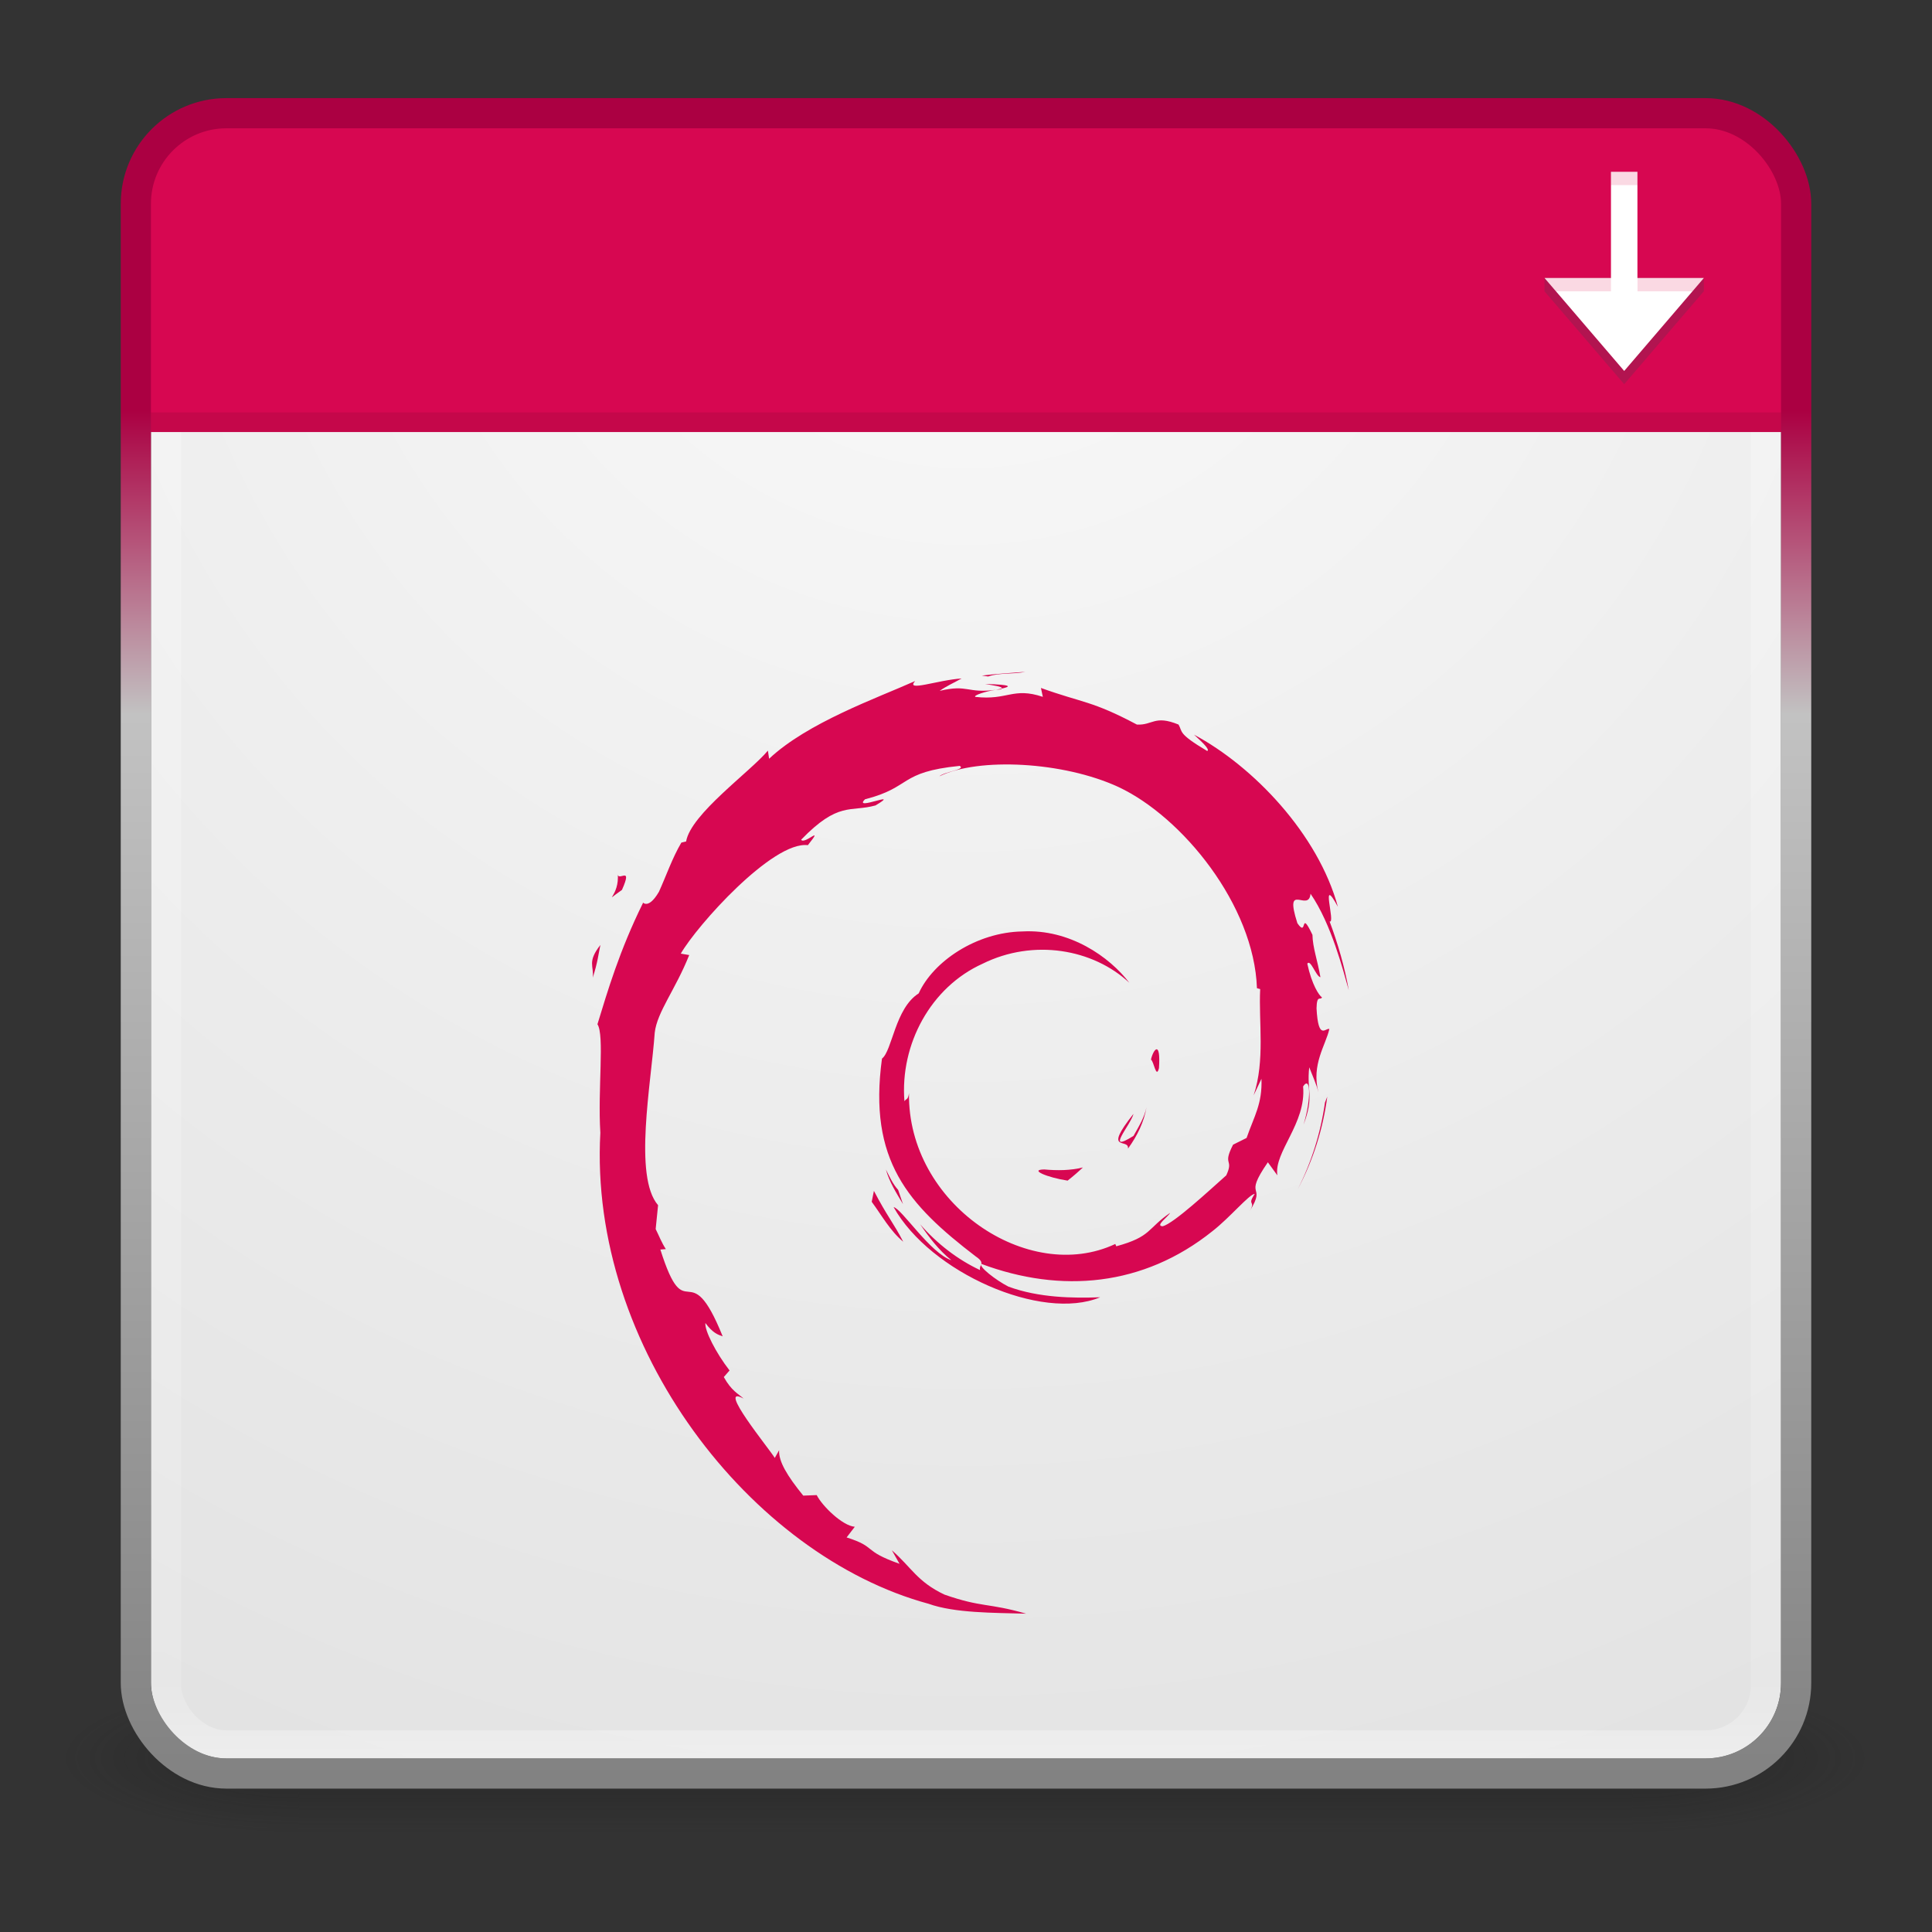 <svg xmlns="http://www.w3.org/2000/svg" xmlns:svg="http://www.w3.org/2000/svg" xmlns:xlink="http://www.w3.org/1999/xlink" id="svg13986" width="32" height="32" version="1.1"><rect width="100%" height="100%" fill="#333333" stroke="none"/><defs id="defs13988"><linearGradient id="linearGradient4431"><stop style="stop-color:#828282;stop-opacity:1" id="stop4579" offset="0"/><stop id="stop4585" offset=".778" style="stop-color:#c2c2c2;stop-opacity:1"/><stop style="stop-color:#ab0042;stop-opacity:1" id="stop4581" offset="1"/></linearGradient><linearGradient id="linearGradient4583"><stop id="stop4433" offset="0" style="stop-color:#828282;stop-opacity:1"/><stop id="stop4435" offset="1" style="stop-color:#cecece;stop-opacity:1"/></linearGradient><linearGradient id="linearGradient27416-1-2"><stop style="stop-color:#55c1ec;stop-opacity:1" id="stop27420-2-0" offset="0"/><stop style="stop-color:#3689e6;stop-opacity:1" id="stop27422-3-5" offset="1"/></linearGradient><linearGradient id="linearGradient3924-2-2-5-8"><stop style="stop-color:#fff;stop-opacity:1" id="stop3926-9-4-9-6" offset="0"/><stop style="stop-color:#fff;stop-opacity:.235" id="stop3928-9-8-6-5" offset=".063"/><stop style="stop-color:#fff;stop-opacity:.157" id="stop3930-3-5-1-7" offset=".951"/><stop style="stop-color:#fff;stop-opacity:.392" id="stop3932-8-0-4-8" offset="1"/></linearGradient><radialGradient id="radialGradient3337-2-2" cx="4.993" cy="43.5" r="2.5" fx="4.993" fy="43.5" gradientTransform="matrix(2.004,0,0,1.4,27.988,-17.4)" gradientUnits="userSpaceOnUse" xlink:href="#linearGradient3688-166-749-4-0-3-8"/><linearGradient id="linearGradient3688-166-749-4-0-3-8"><stop style="stop-color:#181818;stop-opacity:1" id="stop2883-4-0-1-8" offset="0"/><stop style="stop-color:#181818;stop-opacity:0" id="stop2885-9-2-9-6" offset="1"/></linearGradient><radialGradient id="radialGradient3339-1-4" cx="4.993" cy="43.5" r="2.5" fx="4.993" fy="43.5" gradientTransform="matrix(2.004,0,0,1.4,-20.012,-104.4)" gradientUnits="userSpaceOnUse" xlink:href="#linearGradient3688-464-309-9-2-4-2"/><linearGradient id="linearGradient3688-464-309-9-2-4-2"><stop style="stop-color:#181818;stop-opacity:1" id="stop2889-7-9-6-9" offset="0"/><stop style="stop-color:#181818;stop-opacity:0" id="stop2891-6-6-1-7" offset="1"/></linearGradient><linearGradient id="linearGradient3702-501-757-8-4-1-1"><stop style="stop-color:#181818;stop-opacity:0" id="stop2895-8-9-9-1" offset="0"/><stop style="stop-color:#181818;stop-opacity:1" id="stop2897-7-8-7-7" offset=".5"/><stop style="stop-color:#181818;stop-opacity:0" id="stop2899-4-5-1-5" offset="1"/></linearGradient><linearGradient id="linearGradient13984" x1="25.058" x2="25.058" y1="47.028" y2="39.999" gradientUnits="userSpaceOnUse" xlink:href="#linearGradient3702-501-757-8-4-1-1"/><linearGradient id="linearGradient4632-92-3-0-8-1"><stop style="stop-color:#fafafa;stop-opacity:1" id="stop4634-68-8-0-2-9" offset="0"/><stop style="stop-color:#e1e1e1;stop-opacity:1" id="stop4636-8-21-7-1-4" offset="1"/></linearGradient><linearGradient id="linearGradient4215-8-4-07-7"><stop style="stop-color:#e9e9e9;stop-opacity:1" id="stop4217-1-2-1-2" offset="0"/><stop style="stop-color:#fff;stop-opacity:1" id="stop4219-3-4-0-96" offset="1"/></linearGradient><linearGradient id="linearGradient4011-9-9-70-61-7"><stop id="stop4013-5-4-3-8-3" offset="0" style="stop-color:#fff;stop-opacity:1"/><stop style="stop-color:#fff;stop-opacity:.235" id="stop4015-1-5-70-9-5" offset=".508"/><stop id="stop4017-7-0-13-0-1" offset=".835" style="stop-color:#fff;stop-opacity:.157"/><stop id="stop4019-1-12-7-0-7" offset="1" style="stop-color:#fff;stop-opacity:.392"/></linearGradient><linearGradient id="linearGradient3643" x1="30.271" x2="30.271" y1="10.029" y2="55.053" gradientTransform="matrix(1.111,0,0,1.25,-3.556,-8)" gradientUnits="userSpaceOnUse" xlink:href="#linearGradient27416-1-2"/><linearGradient id="linearGradient3647" x1="24" x2="24" y1="5" y2="43" gradientTransform="matrix(0.716,0,0,0.718,-1.189,-1.61)" gradientUnits="userSpaceOnUse" xlink:href="#linearGradient3924-2-2-5-8"/><radialGradient id="radialGradient3651" cx="32" cy="4.342" r="27.5" fx="32" fy="4.342" gradientTransform="matrix(0,1.155,-1.155,0,21.016,-34.918)" gradientUnits="userSpaceOnUse" xlink:href="#linearGradient4632-92-3-0-8-1"/><linearGradient id="linearGradient3659" x1="71.204" x2="71.204" y1="6.238" y2="44.341" gradientTransform="matrix(-0.459,0,0,0.459,74.959,20.35)" gradientUnits="userSpaceOnUse" xlink:href="#linearGradient4011-9-9-70-61-7"/><linearGradient id="linearGradient3662" x1="38.977" x2="38.977" y1="59.968" y2="8.093" gradientTransform="matrix(-0.373,0,0,0.373,53.921,19.334)" gradientUnits="userSpaceOnUse" xlink:href="#linearGradient4215-8-4-07-7"/><radialGradient id="radialGradient3384-6-7" cx="62.625" cy="4.625" r="10.625" fx="62.625" fy="4.625" gradientTransform="matrix(0.317,0,0,0.091,175.356,59.951)" gradientUnits="userSpaceOnUse" xlink:href="#linearGradient23419"/><linearGradient id="linearGradient23419"><stop id="stop23421" offset="0" style="stop-color:#000;stop-opacity:1"/><stop id="stop23423" offset="1" style="stop-color:#000;stop-opacity:0"/></linearGradient><radialGradient id="radialGradient3384-6-7-7" cx="62.625" cy="4.625" r="10.625" fx="62.625" fy="4.625" gradientTransform="matrix(0.317,0,0,0.091,175.356,59.951)" gradientUnits="userSpaceOnUse" xlink:href="#linearGradient23419"/><radialGradient id="radialGradient3013" cx="4.993" cy="43.5" r="2.5" fx="4.993" fy="43.5" gradientTransform="matrix(2.004,0,0,1.4,27.988,-17.4)" gradientUnits="userSpaceOnUse" xlink:href="#linearGradient3688-166-749-4-0-3-8"/><radialGradient id="radialGradient3015" cx="4.993" cy="43.5" r="2.5" fx="4.993" fy="43.5" gradientTransform="matrix(2.004,0,0,1.4,-20.012,-104.4)" gradientUnits="userSpaceOnUse" xlink:href="#linearGradient3688-166-749-4-0-3-8"/><linearGradient id="linearGradient4387" x1="25.058" x2="25.058" y1="47.028" y2="39.999" gradientUnits="userSpaceOnUse" xlink:href="#linearGradient3702-501-757-8-4-1-1"/><linearGradient id="linearGradient3590" x1="71.204" x2="71.204" y1="6.238" y2="44.341" gradientTransform="matrix(-0.297,0,0,0.297,52.326,17.461)" gradientUnits="userSpaceOnUse" xlink:href="#linearGradient4011-9-9-70-61-7"/><linearGradient id="linearGradient3593" x1="38.977" x2="38.977" y1="59.968" y2="8.093" gradientTransform="matrix(-0.255,0,0,0.255,39.157,16.333)" gradientUnits="userSpaceOnUse" xlink:href="#linearGradient4215-8-4-07-7"/><linearGradient id="linearGradient3847" x1="-95.838" x2="-95.838" y1="54.2" y2="5.176" gradientTransform="matrix(0.807,0,0,0.834,106.877,-0.07)" gradientUnits="userSpaceOnUse" xlink:href="#linearGradient23419"/><linearGradient id="linearGradient3850" x1="24" x2="24" y1="5" y2="43" gradientTransform="translate(4e-6,1)" gradientUnits="userSpaceOnUse" xlink:href="#linearGradient3924-2-2-5-8"/><linearGradient id="linearGradient3853" x1="30.271" x2="30.271" y1="10.029" y2="55.053" gradientTransform="matrix(0.788,0,0,0.886,-1.212,-3.364)" gradientUnits="userSpaceOnUse" xlink:href="#linearGradient27416-1-2"/><radialGradient id="radialGradient3857" cx="32" cy="4.342" r="27.5" fx="32" fy="4.342" gradientTransform="matrix(0,1.626,-1.626,0,31.059,-46.135)" gradientUnits="userSpaceOnUse" xlink:href="#linearGradient4632-92-3-0-8-1"/><linearGradient id="linearGradient4421" x1="32.313" x2="32.313" y1="59.688" y2="14.351" gradientTransform="matrix(0.5,0,0,0.5,-2.64e-5,-0.375)" gradientUnits="userSpaceOnUse" xlink:href="#linearGradient4431"/><radialGradient id="radialGradient3337-2-2-2" cx="4.993" cy="43.5" r="2.5" fx="4.993" fy="43.5" gradientTransform="matrix(2.004,0,0,1.4,27.988,-17.4)" gradientUnits="userSpaceOnUse" xlink:href="#linearGradient3688-166-749-4-0-3-8"/><radialGradient id="radialGradient3339-1-4-8" cx="4.993" cy="43.5" r="2.5" fx="4.993" fy="43.5" gradientTransform="matrix(2.004,0,0,1.4,-20.012,-104.4)" gradientUnits="userSpaceOnUse" xlink:href="#linearGradient3688-166-749-4-0-3-8"/><linearGradient id="linearGradient4512" x1="25.058" x2="25.058" y1="47.028" y2="39.999" gradientUnits="userSpaceOnUse" xlink:href="#linearGradient3702-501-757-8-4-1-1"/><linearGradient id="linearGradient4514" x1="30.271" x2="30.271" y1="10.029" y2="55.053" gradientTransform="matrix(1.111,0,0,1.25,-3.556,-8)" gradientUnits="userSpaceOnUse" xlink:href="#linearGradient27416-1-2"/><linearGradient id="linearGradient4516" x1="24" x2="24" y1="5" y2="43" gradientTransform="matrix(1.432,0,0,1.436,-2.378,-2.471)" gradientUnits="userSpaceOnUse" xlink:href="#linearGradient3924-2-2-5-8"/><radialGradient id="radialGradient3651-7" cx="32" cy="4.342" r="27.5" fx="32" fy="4.342" gradientTransform="matrix(1.0056172e-8,2.31,-2.31,1.0056172e-8,42.031,-69.086)" gradientUnits="userSpaceOnUse" xlink:href="#linearGradient4632-92-3-0-8-1"/><linearGradient id="linearGradient4519" x1="71.204" x2="71.204" y1="6.238" y2="44.341" gradientTransform="matrix(-0.459,0,0,0.459,74.959,20.35)" gradientUnits="userSpaceOnUse" xlink:href="#linearGradient4011-9-9-70-61-7"/><linearGradient id="linearGradient4521" x1="38.977" x2="38.977" y1="59.968" y2="8.093" gradientTransform="matrix(-0.373,0,0,0.373,53.921,19.334)" gradientUnits="userSpaceOnUse" xlink:href="#linearGradient4215-8-4-07-7"/><radialGradient id="radialGradient3384-6-7-3" cx="62.625" cy="4.625" r="10.625" fx="62.625" fy="4.625" gradientTransform="matrix(0.317,0,0,0.091,175.356,59.951)" gradientUnits="userSpaceOnUse" xlink:href="#linearGradient23419"/><radialGradient id="radialGradient3384-6-7-7-2" cx="62.625" cy="4.625" r="10.625" fx="62.625" fy="4.625" gradientTransform="matrix(0.317,0,0,0.091,175.356,59.951)" gradientUnits="userSpaceOnUse" xlink:href="#linearGradient23419"/></defs><g id="g3712-8-2-4-4" transform="matrix(0.789,0,0,0.357,-2.947,13.589)" style="opacity:.4"><rect id="rect2801-5-5-7-9" width="5" height="7" x="38" y="40" style="fill:url(#radialGradient3337-2-2);fill-opacity:1;stroke:none"/><rect id="rect3696-3-0-3-7" width="5" height="7" x="-10" y="-47" transform="scale(-1,-1)" style="fill:url(#radialGradient3339-1-4);fill-opacity:1;stroke:none"/><rect id="rect3700-5-6-8-4" width="28" height="7" x="10" y="40" style="fill:url(#linearGradient13984);fill-opacity:1;stroke:none"/></g><rect id="rect5505-21-3-8-5-2" width="27" height="27" x="2.5" y="2.125" rx="1.25" ry="1.25" style="color:#000;display:inline;overflow:visible;visibility:visible;fill:url(#radialGradient3651);fill-opacity:1;fill-rule:nonzero;stroke:none;stroke-width:1;marker:none;enable-background:accumulate"/><rect id="rect6741-5-0-2-3" width="26.5" height="26.571" x="2.75" y="2.339" rx="1" ry="1" style="fill:none;stroke:url(#linearGradient3647);stroke-width:.5;stroke-linecap:round;stroke-linejoin:round;stroke-miterlimit:4;stroke-dasharray:none;stroke-dashoffset:0;stroke-opacity:1"/><path style="fill:#c5074a;fill-opacity:1;fill-rule:evenodd;stroke:none;stroke-width:1px;stroke-linecap:butt;stroke-linejoin:miter;stroke-opacity:1" id="path4201-6" d="m 2.151,7.156 27.562,0 0,-3.625 -0.625,-1.156 -0.5,-0.188 -25.187,0 -0.875,0.438 -0.281,0.75 z" clip-path="none" mask="none"/><path style="fill:#d70751;fill-opacity:1;fill-rule:evenodd;stroke:none;stroke-width:1px;stroke-linecap:butt;stroke-linejoin:miter;stroke-opacity:1" id="path4201" d="m 2.219,6.831 27.563,0 0,-3.625 -0.625,-1.156 -0.5,-0.188 -25.188,0 -0.875,0.438 -0.281,0.75 z" clip-path="none" mask="none"/><g id="g3141" transform="matrix(0.173,0,0,0.173,17.517,19.56)"><path id="path3022" d="m -1.274,-1.099 c -1.494,0.02 0.281,0.768 2.232,1.069 0.541,-0.422 1.027,-0.846 1.463,-1.26 -1.213,0.297 -2.449,0.304 -3.695,0.191" style="fill:#d70751"/><path id="path3024" d="m 6.743,-3.098 c 0.893,-1.229 1.541,-2.573 1.77,-3.963 -0.201,0.99 -0.736,1.845 -1.244,2.749 -2.793,1.759 -0.264,-1.044 -0.002,-2.111 -3.002,3.783 -0.414,2.268 -0.524,3.325" style="fill:#d70751"/><path id="path3026" d="m 9.706,-10.802 c 0.182,-2.691 -0.529,-1.839 -0.768,-0.814 0.278,0.146 0.499,1.898 0.768,0.814" style="fill:#d70751"/><path id="path3028" d="m -6.942,-47.581 c 0.798,0.142 1.724,0.252 1.591,0.443 0.876,-0.193 1.073,-0.367 -1.591,-0.443" style="fill:#d70751"/><path id="path3030" d="m -5.35,-47.138 -0.561,0.117 0.523,-0.048 0.038,-0.069" style="fill:#d70751"/><path id="path3032" d="m 19.519,-9.782 c 0.09,2.416 -0.705,3.59 -1.424,5.666 l -1.293,0.643 c -1.057,2.054 0.105,1.304 -0.652,2.937 -1.652,1.467 -5.006,4.589 -6.08,4.875 -0.785,-0.017 0.531,-0.926 0.703,-1.281 -2.209,1.516 -1.773,2.276 -5.152,3.199 l -0.098,-0.221 c -8.33,3.92 -19.902,-3.847 -19.75,-14.443 -0.088,0.672 -0.253,0.504 -0.437,0.774 -0.43,-5.451 2.518,-10.926 7.49,-13.165 4.863,-2.406 10.564,-1.42 14.045,1.829 -1.912,-2.506 -5.721,-5.163 -10.232,-4.917 -4.421,0.072 -8.558,2.881 -9.938,5.932 -2.264,1.425 -2.528,5.496 -3.514,6.242 -1.329,9.76 2.497,13.975 8.97,18.936 1.016,0.686 0.286,0.791 0.422,1.313 -2.15,-1.006 -4.118,-2.526 -5.738,-4.387 0.86,1.257 1.787,2.479 2.986,3.439 -2.029,-0.685 -4.738,-4.913 -5.527,-5.085 3.495,6.258 14.178,10.975 19.775,8.634 -2.59,0.096 -5.879,0.053 -8.787,-1.022 -1.225,-0.629 -2.884,-1.93 -2.587,-2.173 7.636,2.851 15.522,2.158 22.128,-3.137 1.682,-1.31 3.518,-3.537 4.049,-3.567 -0.799,1.202 0.137,0.578 -0.477,1.639 1.672,-2.701 -0.729,-1.1 1.73,-4.664 l 0.908,1.25 c -0.34,-2.244 2.785,-4.966 2.467,-8.512 0.717,-1.084 0.799,1.168 0.039,3.662 1.055,-2.767 0.279,-3.212 0.549,-5.496 0.291,0.768 0.678,1.583 0.875,2.394 -0.688,-2.675 0.703,-4.503 1.049,-6.058 -0.342,-0.15 -1.061,1.182 -1.227,-1.976 0.025,-1.372 0.383,-0.719 0.52,-1.057 -0.268,-0.155 -0.975,-1.207 -1.404,-3.224 0.309,-0.475 0.832,1.229 1.256,1.298 -0.273,-1.603 -0.742,-2.826 -0.762,-4.057 -1.24,-2.59 -0.439,0.346 -1.443,-1.112 -1.32,-4.114 1.094,-0.955 1.258,-2.823 1.998,2.895 3.137,7.385 3.662,9.244 -0.4,-2.267 -1.045,-4.464 -1.834,-6.589 0.609,0.257 -0.979,-4.663 0.791,-1.405 -1.889,-6.945 -8.078,-13.435 -13.773,-16.479 0.695,0.637 1.574,1.437 1.26,1.563 -2.834,-1.685 -2.336,-1.818 -2.742,-2.53 -2.305,-0.939 -2.459,0.077 -3.984,0.002 -4.35,-2.308 -5.188,-2.063 -9.191,-3.507 l 0.182,0.852 c -2.881,-0.96 -3.357,0.362 -6.47,0.002 -0.189,-0.147 0.998,-0.536 1.976,-0.677 -2.786,0.368 -2.656,-0.55 -5.382,0.101 0.671,-0.471 1.383,-0.784 2.099,-1.184 -2.271,0.138 -5.424,1.322 -4.451,0.244 -3.705,1.654 -10.286,3.975 -13.979,7.438 l -0.116,-0.776 c -1.692,2.031 -7.379,6.066 -7.832,8.699 l -0.453,0.105 c -0.879,1.491 -1.45,3.18 -2.148,4.713 -1.151,1.963 -1.688,0.756 -1.524,1.064 -2.265,4.592 -3.392,8.45 -4.363,11.616 0.692,1.035 0.017,6.232 0.278,10.391 -1.136,20.544 14.418,40.489 31.42,45.093 2.492,0.893 6.197,0.861 9.349,0.949 -3.718,-1.064 -4.198,-0.563 -7.822,-1.826 -2.613,-1.232 -3.185,-2.637 -5.037,-4.244 l 0.733,1.295 c -3.63,-1.285 -2.111,-1.59 -5.065,-2.525 l 0.783,-1.021 c -1.177,-0.09 -3.117,-1.982 -3.647,-3.033 l -1.288,0.051 c -1.546,-1.906 -2.371,-3.283 -2.31,-4.35 l -0.416,0.742 c -0.471,-0.809 -5.691,-7.158 -2.983,-5.68 -0.503,-0.458 -1.172,-0.747 -1.897,-2.066 l 0.551,-0.629 c -1.301,-1.677 -2.398,-3.826 -2.314,-4.542 0.695,0.938 1.177,1.114 1.655,1.275 -3.291,-8.164 -3.476,-0.449 -5.967,-8.31 l 0.526,-0.042 c -0.403,-0.611 -0.65,-1.27 -0.974,-1.919 l 0.23,-2.285 c -2.368,-2.736 -0.662,-11.645 -0.319,-16.53 0.235,-1.986 1.977,-4.101 3.3,-7.418 l -0.806,-0.138 c 1.542,-2.688 8.802,-10.799 12.166,-10.383 1.629,-2.046 -0.324,-0.008 -0.643,-0.522 3.579,-3.703 4.704,-2.616 7.119,-3.283 2.603,-1.545 -2.235,0.604 -1.001,-0.589 4.503,-1.149 3.19,-2.614 9.063,-3.197 0.62,0.352 -1.437,0.544 -1.953,1.001 3.75,-1.836 11.869,-1.417 17.145,1.018 6.117,2.861 12.994,11.314 13.266,19.267 l 0.309,0.083 c -0.156,3.162 0.484,6.819 -0.627,10.177 l 0.751,-1.591" style="fill:#d70751"/><path id="path3034" d="m -17.585,0.951 -0.211,1.047 c 0.983,1.335 1.763,2.781 3.016,3.821 -0.902,-1.759 -1.571,-2.486 -2.805,-4.868" style="fill:#d70751"/><path id="path3036" d="m -15.264,0.861 c -0.52,-0.576 -0.826,-1.268 -1.172,-1.956 0.33,1.211 1.006,2.252 1.633,3.312 l -0.461,-1.356" style="fill:#d70751"/><path id="path3038" d="m 25.82,-8.069 -0.219,0.552 c -0.402,2.858 -1.273,5.686 -2.605,8.309 1.472,-2.767 2.421,-5.794 2.824,-8.861" style="fill:#d70751"/><path id="path3040" d="m -6.645,-48.298 c 1.009,-0.369 2.482,-0.203 3.556,-0.446 -1.398,0.117 -2.789,0.187 -4.162,0.362 l 0.606,0.084" style="fill:#d70751"/><path id="path3042" d="m -42.116,-29.436 c 0.233,2.154 -1.62,2.991 0.41,1.569 1.09,-2.454 -0.424,-0.677 -0.41,-1.569" style="fill:#d70751"/><path id="path3044" d="m -44.504,-19.462 c 0.469,-1.437 0.553,-2.299 0.732,-3.132 -1.293,1.654 -0.596,2.007 -0.732,3.132" style="fill:#d70751"/></g><rect id="rect5505-21-3-8-9-1-1" width="27.5" height="27.5" x="2.25" y="1.875" clip-path="none" mask="none" rx="1.5" ry="1.5" style="color:#000;display:inline;overflow:visible;visibility:visible;opacity:1;fill:none;fill-opacity:1;stroke:url(#linearGradient4421);stroke-width:.5;stroke-linecap:butt;stroke-linejoin:miter;stroke-miterlimit:4;stroke-dasharray:none;stroke-dashoffset:0;stroke-opacity:1;marker:none;enable-background:accumulate"/><g id="g4525" transform="matrix(0.56,0,0,0.56,-33.926,-9.077)"><g id="g4352" transform="matrix(1.779,0,0,1.779,-238.492,-78.718)"><path id="rect3005-5-6" d="m 193.793,57.981 -0.002,0.221 1.326,1.545 1.324,-1.545 0,-0.221 z" style="color:#000;display:inline;overflow:visible;visibility:visible;fill:#b21450;fill-opacity:1;fill-rule:nonzero;stroke:none;stroke-width:1;marker:none;enable-background:accumulate"/><path id="rect3005-5-3" d="m 194.897,56.216 0,1.766 -1.104,0 1.324,1.545 1.324,-1.545 -1.104,0 0,-1.766 z" style="color:#000;display:inline;overflow:visible;visibility:visible;fill:#fff;fill-opacity:1;fill-rule:nonzero;stroke:none;stroke-width:1;marker:none;enable-background:accumulate"/><path id="rect4305" d="m 194.897,56.216 0,0.221 0.441,0 0,-0.221 z m -1.104,1.766 0.189,0.221 0.915,0 0,-0.221 z m 1.545,0 0,0.221 0.914,0 0.19,-0.221 z" style="color:#000;display:inline;overflow:visible;visibility:visible;opacity:.15;fill:#dd0045;fill-opacity:1;fill-rule:nonzero;stroke:none;stroke-width:1;marker:none;enable-background:accumulate"/></g></g></svg>